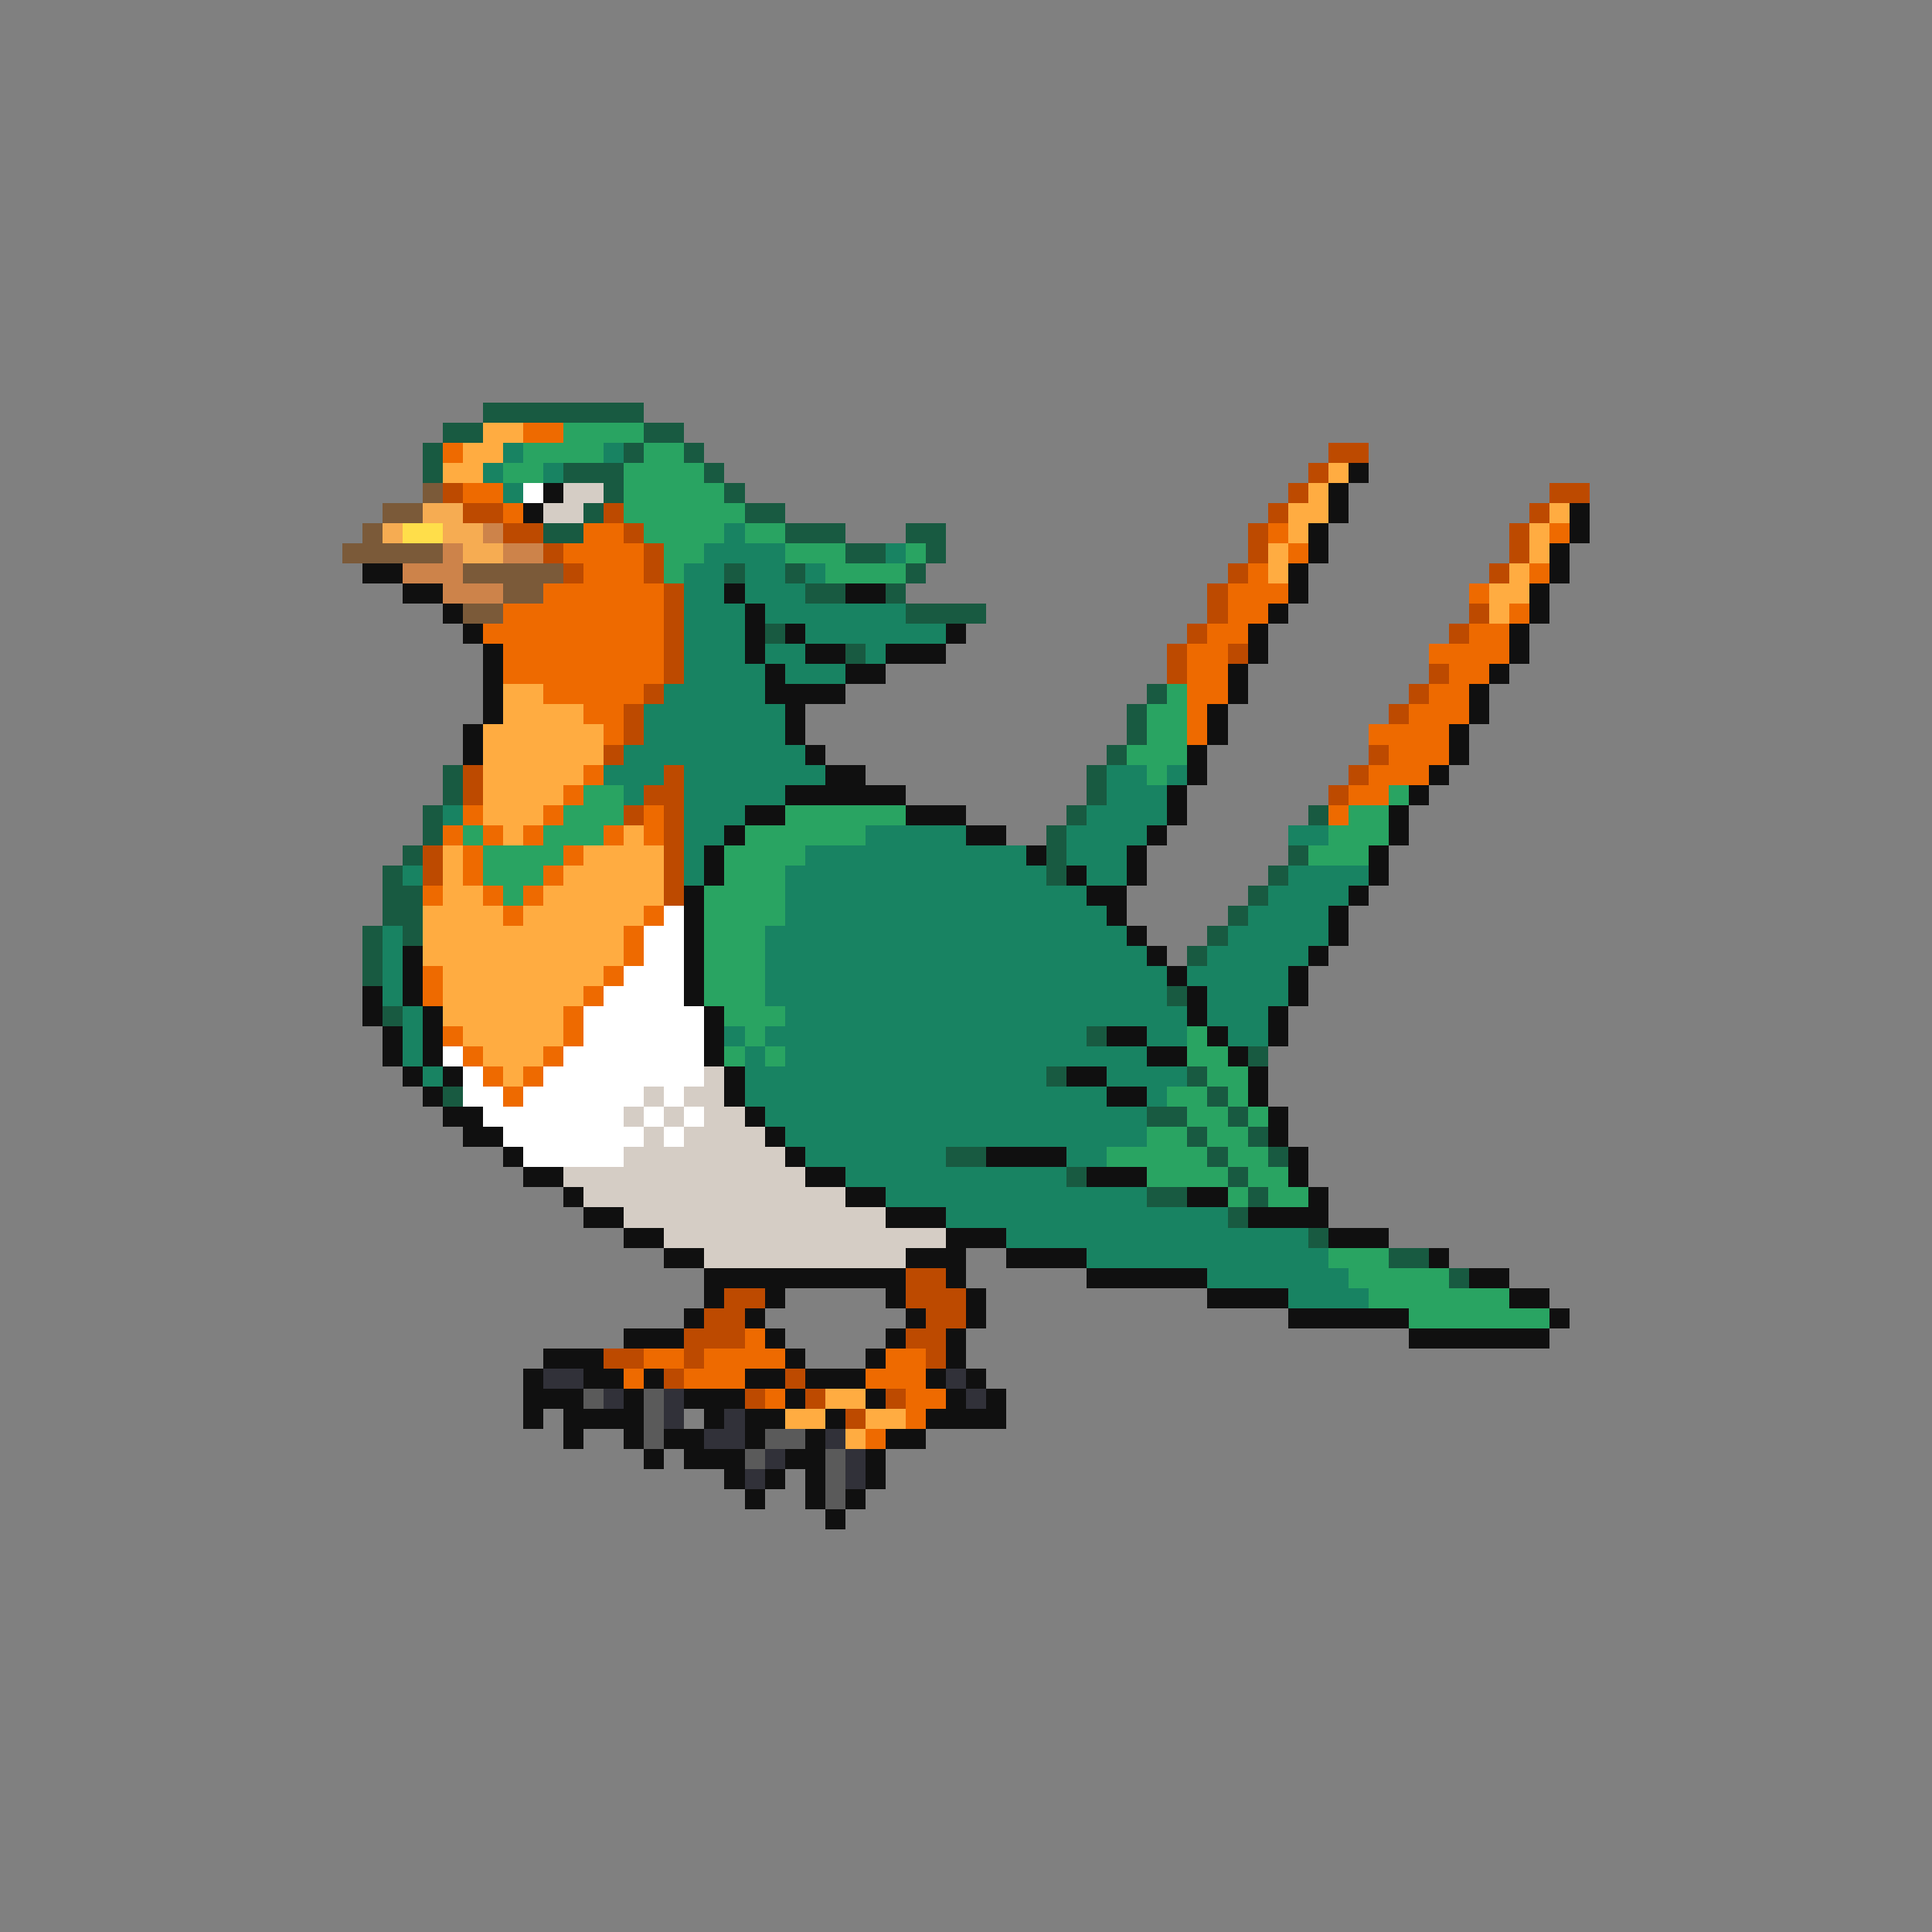 <svg xmlns="http://www.w3.org/2000/svg" viewBox="0 -0.5 96 96" shape-rendering="crispEdges">
<rect x="0" y="-0.5" width="96" height="96" fill="#808080" stroke="none"/>
<path stroke="#185a41" d="M24 20h8M22 21h2M32 21h2M21 22h1M31 22h1M34 22h1M21 23h1M28 23h3M35 23h1M30 24h1M36 24h1M29 25h1M37 25h2M27 26h2M39 26h3M45 26h2M42 27h2M46 27h1M36 28h1M39 28h1M45 28h1M40 29h2M44 29h1M45 30h4M38 31h1M42 32h1M57 34h1M56 35h1M56 36h1M55 37h1M22 38h1M54 38h1M22 39h1M54 39h1M21 40h1M53 40h1M65 40h1M21 41h1M52 41h1M20 42h1M52 42h1M64 42h1M19 43h1M52 43h1M63 43h1M19 44h2M62 44h1M19 45h2M61 45h1M18 46h1M20 46h1M60 46h1M18 47h1M59 47h1M18 48h1M58 49h1M19 50h1M54 51h1M62 52h1M52 53h1M59 53h1M22 54h1M60 54h1M57 55h2M61 55h1M59 56h1M62 56h1M47 57h2M60 57h1M63 57h1M53 58h1M61 58h1M57 59h2M62 59h1M61 60h1M65 61h1M69 62h2M72 63h1" />
<path stroke="#ffac41" d="M24 21h2M23 22h2M22 23h2M66 23h1M65 24h1M64 25h2M77 25h1M64 26h1M76 26h1M63 27h1M76 27h1M63 28h1M75 28h1M74 29h2M74 30h1M25 34h2M25 35h4M24 36h6M24 37h6M24 38h5M24 39h4M24 40h3M25 41h1M31 41h1M22 42h1M29 42h4M22 43h1M28 43h5M22 44h2M27 44h6M21 45h4M26 45h6M21 46h10M21 47h10M22 48h8M22 49h7M22 50h6M23 51h5M24 52h3M25 53h1M41 69h2M39 70h2M43 70h2M42 71h1" />
<path stroke="#ee6a00" d="M26 21h2M22 22h1M23 24h2M25 25h1M29 26h2M63 26h1M77 26h1M28 27h4M64 27h1M29 28h3M62 28h1M76 28h1M27 29h6M61 29h3M73 29h1M25 30h8M61 30h2M75 30h1M24 31h9M60 31h2M73 31h2M25 32h8M59 32h2M71 32h4M25 33h8M59 33h2M72 33h2M27 34h5M59 34h2M71 34h2M29 35h2M59 35h1M70 35h3M30 36h1M59 36h1M68 36h4M69 37h3M29 38h1M68 38h3M28 39h1M67 39h2M23 40h1M27 40h1M32 40h1M66 40h1M22 41h1M24 41h1M26 41h1M30 41h1M32 41h1M23 42h1M28 42h1M23 43h1M27 43h1M21 44h1M24 44h1M26 44h1M25 45h1M32 45h1M31 46h1M31 47h1M21 48h1M30 48h1M21 49h1M29 49h1M28 50h1M22 51h1M28 51h1M23 52h1M27 52h1M24 53h1M26 53h1M25 54h1M37 66h1M32 67h2M35 67h4M44 67h2M31 68h1M34 68h3M43 68h3M38 69h1M45 69h2M45 70h1M43 71h1" />
<path stroke="#29a462" d="M28 21h4M26 22h4M32 22h2M25 23h2M31 23h4M31 24h5M31 25h6M32 26h4M37 26h2M33 27h2M39 27h3M45 27h1M33 28h1M41 28h4M58 34h1M57 35h2M57 36h2M56 37h3M57 38h1M29 39h2M69 39h1M28 40h3M39 40h6M67 40h2M23 41h1M27 41h3M37 41h6M66 41h3M24 42h4M36 42h4M65 42h3M24 43h3M36 43h3M25 44h1M35 44h4M35 45h4M35 46h3M35 47h3M35 48h3M35 49h3M36 50h3M37 51h1M59 51h1M36 52h1M38 52h1M59 52h2M60 53h2M58 54h2M61 54h1M59 55h2M62 55h1M57 56h2M60 56h2M55 57h5M61 57h2M57 58h4M62 58h2M61 59h1M63 59h2M66 62h3M67 63h5M68 64h7M70 65h7" />
<path stroke="#188362" d="M25 22h1M30 22h1M24 23h1M27 23h1M25 24h1M36 26h1M35 27h4M44 27h1M34 28h2M37 28h2M40 28h1M34 29h2M37 29h3M34 30h3M38 30h7M34 31h3M40 31h7M34 32h3M38 32h2M43 32h1M34 33h4M39 33h3M33 34h5M32 35h7M32 36h7M31 37h9M30 38h3M34 38h7M55 38h2M58 38h1M31 39h1M34 39h5M55 39h3M22 40h1M34 40h3M54 40h4M34 41h2M43 41h5M53 41h4M64 41h2M34 42h1M40 42h11M53 42h3M20 43h1M34 43h1M39 43h13M54 43h2M64 43h4M39 44h15M63 44h4M39 45h16M62 45h4M19 46h1M38 46h18M61 46h5M19 47h1M38 47h19M60 47h5M19 48h1M38 48h20M59 48h5M19 49h1M38 49h20M60 49h4M20 50h1M39 50h20M60 50h3M20 51h1M36 51h1M38 51h16M57 51h2M61 51h2M20 52h1M37 52h1M39 52h18M21 53h1M37 53h15M55 53h4M37 54h18M57 54h1M38 55h19M39 56h18M40 57h7M53 57h2M42 58h11M44 59h13M47 60h14M50 61h15M54 62h12M60 63h7M64 64h4" />
<path stroke="#bd4a00" d="M66 22h2M65 23h1M22 24h1M64 24h1M77 24h2M23 25h2M30 25h1M63 25h1M76 25h1M25 26h2M31 26h1M62 26h1M75 26h1M27 27h1M32 27h1M62 27h1M75 27h1M28 28h1M32 28h1M61 28h1M74 28h1M33 29h1M60 29h1M33 30h1M60 30h1M73 30h1M33 31h1M59 31h1M72 31h1M33 32h1M58 32h1M61 32h1M33 33h1M58 33h1M71 33h1M32 34h1M70 34h1M31 35h1M69 35h1M31 36h1M30 37h1M68 37h1M23 38h1M33 38h1M67 38h1M23 39h1M32 39h2M66 39h1M31 40h1M33 40h1M33 41h1M21 42h1M33 42h1M21 43h1M33 43h1M33 44h1M45 63h2M36 64h2M45 64h3M35 65h2M46 65h2M34 66h3M45 66h2M30 67h2M34 67h1M46 67h1M33 68h1M39 68h1M37 69h1M40 69h1M44 69h1M42 70h1" />
<path stroke="#101010" d="M67 23h1M27 24h1M66 24h1M26 25h1M66 25h1M78 25h1M65 26h1M78 26h1M65 27h1M77 27h1M18 28h2M64 28h1M77 28h1M20 29h2M36 29h1M42 29h2M64 29h1M76 29h1M22 30h1M37 30h1M63 30h1M76 30h1M23 31h1M37 31h1M39 31h1M47 31h1M62 31h1M75 31h1M24 32h1M37 32h1M40 32h2M44 32h3M62 32h1M75 32h1M24 33h1M38 33h1M42 33h2M61 33h1M74 33h1M24 34h1M38 34h4M61 34h1M73 34h1M24 35h1M39 35h1M60 35h1M73 35h1M23 36h1M39 36h1M60 36h1M72 36h1M23 37h1M40 37h1M59 37h1M72 37h1M41 38h2M59 38h1M71 38h1M39 39h6M58 39h1M70 39h1M37 40h2M45 40h3M58 40h1M69 40h1M36 41h1M48 41h2M57 41h1M69 41h1M35 42h1M51 42h1M56 42h1M68 42h1M35 43h1M53 43h1M56 43h1M68 43h1M34 44h1M54 44h2M67 44h1M34 45h1M55 45h1M66 45h1M34 46h1M56 46h1M66 46h1M20 47h1M34 47h1M57 47h1M65 47h1M20 48h1M34 48h1M58 48h1M64 48h1M18 49h1M20 49h1M34 49h1M59 49h1M64 49h1M18 50h1M21 50h1M35 50h1M59 50h1M63 50h1M19 51h1M21 51h1M35 51h1M55 51h2M60 51h1M63 51h1M19 52h1M21 52h1M35 52h1M57 52h2M61 52h1M20 53h1M22 53h1M36 53h1M53 53h2M62 53h1M21 54h1M36 54h1M55 54h2M62 54h1M22 55h2M37 55h1M63 55h1M23 56h2M38 56h1M63 56h1M25 57h1M39 57h1M49 57h4M64 57h1M26 58h2M40 58h2M54 58h3M64 58h1M28 59h1M42 59h2M59 59h2M65 59h1M29 60h2M44 60h3M62 60h4M31 61h2M47 61h3M66 61h3M33 62h2M45 62h3M50 62h4M71 62h1M35 63h10M47 63h1M54 63h6M73 63h2M35 64h1M38 64h1M44 64h1M48 64h1M60 64h4M75 64h2M34 65h1M37 65h1M45 65h1M48 65h1M64 65h6M77 65h1M31 66h3M38 66h1M44 66h1M47 66h1M70 66h7M27 67h3M39 67h1M43 67h1M47 67h1M26 68h1M29 68h2M32 68h1M37 68h2M40 68h3M46 68h1M48 68h1M26 69h3M31 69h1M34 69h3M39 69h1M43 69h1M47 69h1M49 69h1M26 70h1M28 70h4M35 70h1M37 70h2M41 70h1M46 70h4M28 71h1M31 71h1M33 71h2M37 71h1M40 71h1M44 71h2M32 72h1M34 72h3M39 72h2M43 72h1M36 73h1M38 73h1M40 73h1M43 73h1M37 74h1M40 74h1M42 74h1M41 75h1" />
<path stroke="#7b5a39" d="M21 24h1M19 25h2M18 26h1M17 27h5M23 28h5M25 29h2M23 30h2" />
<path stroke="#ffffff" d="M26 24h1M33 45h1M32 46h2M32 47h2M31 48h3M30 49h4M29 50h6M29 51h6M22 52h1M28 52h7M23 53h1M27 53h8M23 54h2M26 54h6M33 54h1M24 55h7M32 55h1M34 55h1M25 56h7M33 56h1M26 57h5" />
<path stroke="#d5cdc5" d="M28 24h2M27 25h2M35 53h1M32 54h1M34 54h2M31 55h1M33 55h1M35 55h2M32 56h1M34 56h4M31 57h8M28 58h12M29 59h13M31 60h13M33 61h14M35 62h10" />
<path stroke="#f6ac52" d="M21 25h2M19 26h1M22 26h2M23 27h2" />
<path stroke="#ffde4a" d="M20 26h2" />
<path stroke="#cd834a" d="M24 26h1M22 27h1M25 27h2M20 28h3M22 29h3" />
<path stroke="#313139" d="M27 68h2M47 68h1M30 69h1M33 69h1M48 69h1M33 70h1M36 70h1M35 71h2M41 71h1M38 72h1M42 72h1M37 73h1M42 73h1" />
<path stroke="#5a5a5a" d="M29 69h1M32 69h1M32 70h1M32 71h1M38 71h2M37 72h1M41 72h1M41 73h1M41 74h1" />
</svg>